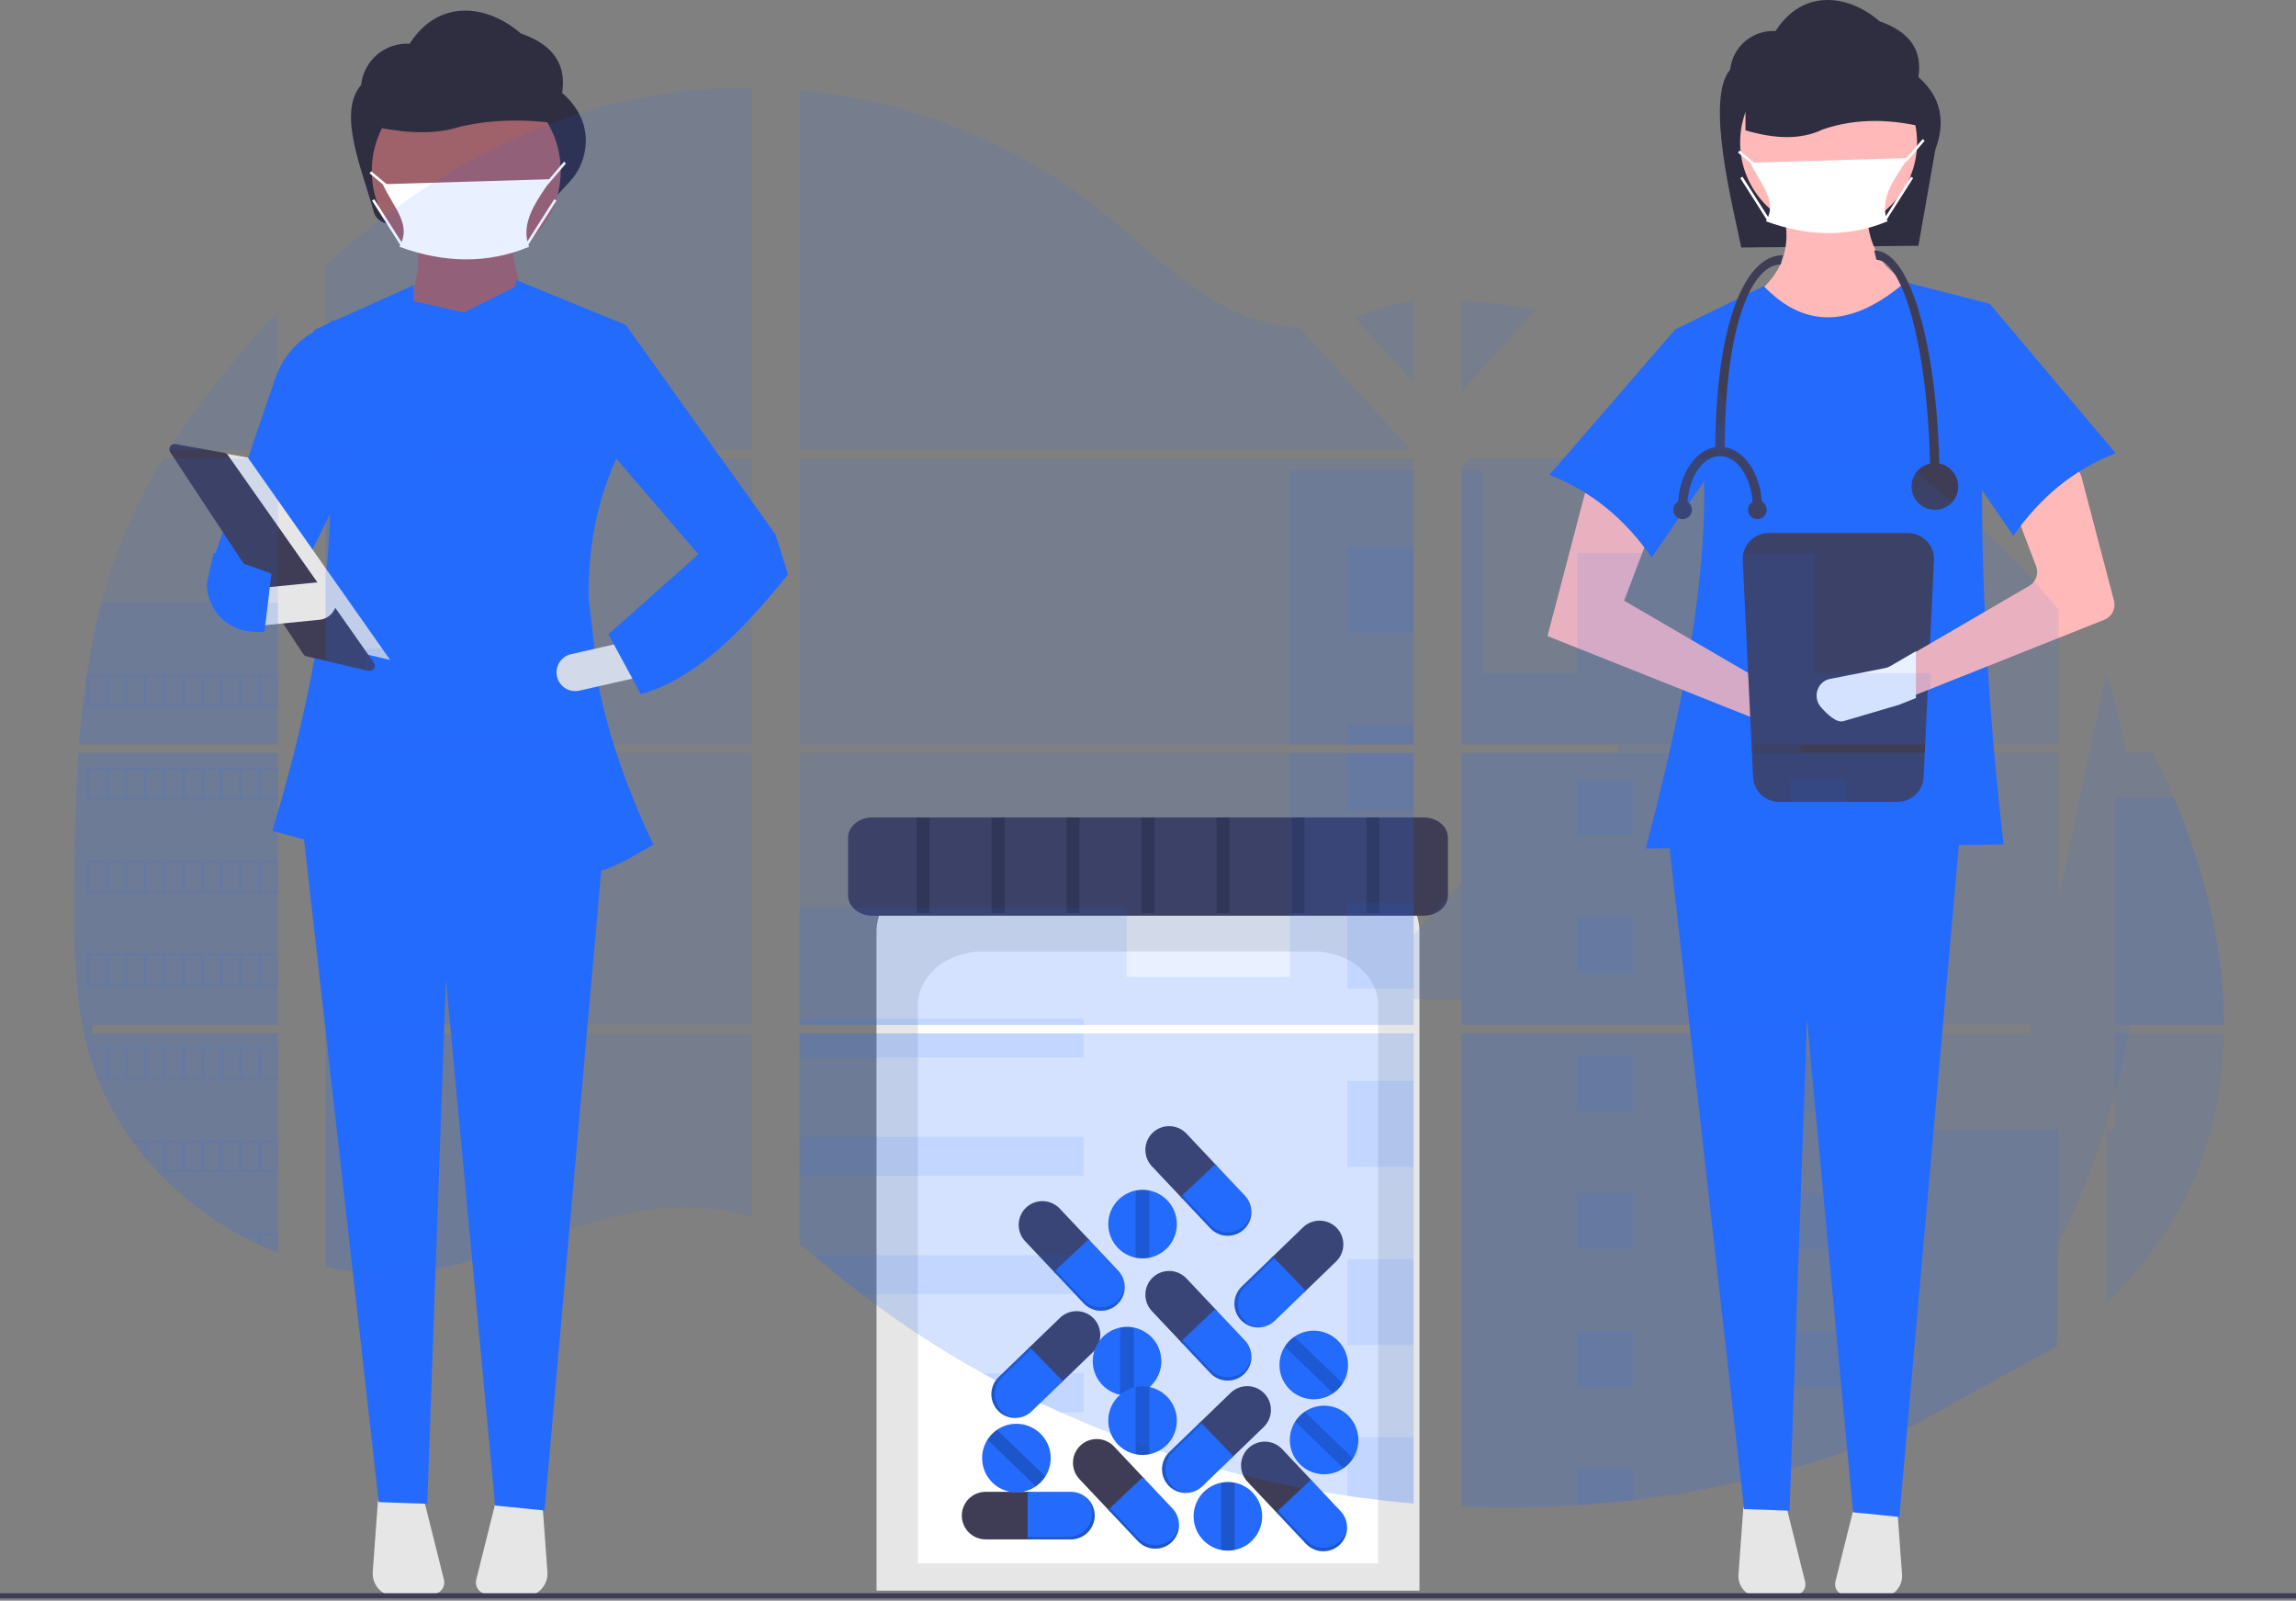 <svg width="340" height="237" viewBox="0 0 340 237" fill="none" xmlns="http://www.w3.org/2000/svg">
<rect x="0" y="0" width="340" height="237" fill="#808080" stroke="none"/>
<g clip-path="url(#clip0_1231_20033)">
<path d="M274.609 222.912L271.789 234.192C271.732 234.421 271.726 234.66 271.771 234.891C271.817 235.123 271.913 235.341 272.052 235.532C272.191 235.722 272.371 235.879 272.578 235.992C272.785 236.105 273.015 236.171 273.25 236.185L278.331 236.493C278.779 236.52 279.228 236.451 279.647 236.291C280.066 236.13 280.446 235.882 280.762 235.562C281.077 235.243 281.321 234.86 281.476 234.438C281.631 234.017 281.695 233.568 281.662 233.12L280.938 223.228L274.609 222.912Z" fill="#E6E6E6"/>
<path d="M258.161 223.228L257.437 233.12C257.404 233.568 257.468 234.017 257.623 234.438C257.778 234.86 258.022 235.243 258.337 235.562C258.653 235.882 259.033 236.13 259.452 236.291C259.871 236.451 260.32 236.52 260.768 236.493L265.849 236.185C266.084 236.171 266.314 236.105 266.521 235.992C266.728 235.879 266.907 235.722 267.047 235.531C267.186 235.341 267.282 235.123 267.328 234.891C267.373 234.66 267.367 234.421 267.31 234.192L264.489 222.912L258.161 223.228Z" fill="#E6E6E6"/>
<path d="M73.534 221.845L70.523 233.891C70.462 234.135 70.455 234.39 70.504 234.637C70.552 234.884 70.655 235.118 70.804 235.321C70.953 235.524 71.144 235.692 71.365 235.812C71.587 235.933 71.831 236.003 72.083 236.019L77.508 236.347C77.987 236.376 78.466 236.303 78.914 236.131C79.362 235.96 79.767 235.695 80.104 235.354C80.441 235.013 80.701 234.603 80.867 234.154C81.033 233.704 81.1 233.224 81.065 232.746L80.293 222.183L73.534 221.845Z" fill="#E6E6E6"/>
<path d="M55.97 222.183L55.197 232.746C55.163 233.224 55.23 233.704 55.396 234.154C55.562 234.603 55.822 235.013 56.158 235.354C56.495 235.695 56.901 235.96 57.349 236.131C57.797 236.303 58.276 236.376 58.754 236.347L64.18 236.019C64.431 236.003 64.676 235.933 64.897 235.812C65.118 235.692 65.31 235.524 65.459 235.321C65.608 235.118 65.71 234.884 65.759 234.637C65.808 234.39 65.801 234.135 65.74 233.891L62.728 221.845L55.97 222.183Z" fill="#E6E6E6"/>
<path d="M340 235.896H0V236.662H340V235.896Z" fill="#3F3D56"/>
<path d="M129.797 235.514H210.202V137.987C210.202 132.823 205.116 128.622 198.863 128.622H141.136C134.883 128.622 129.797 132.823 129.797 137.987V235.514Z" fill="#E6E6E6"/>
<path d="M135.924 231.481H204.077V148.815C204.077 144.438 199.765 140.877 194.466 140.877H145.535C140.235 140.877 135.924 144.438 135.924 148.815V231.481Z" fill="white"/>
<path d="M145.948 220.881C145.015 220.884 144.121 221.255 143.461 221.915C142.801 222.575 142.429 223.469 142.427 224.402C142.429 225.335 142.801 226.229 143.461 226.889C144.121 227.549 145.015 227.921 145.948 227.923H152.539V220.881H145.948Z" fill="#3F3D56"/>
<path d="M158.588 220.881H152.178V227.923H158.588C159.521 227.921 160.415 227.549 161.075 226.889C161.735 226.229 162.107 225.335 162.109 224.402C162.107 223.469 161.735 222.575 161.075 221.915C160.415 221.255 159.521 220.884 158.588 220.881Z" fill="#246BFD"/>
<path opacity="0.2" d="M160.886 221.743C161.441 222.38 161.748 223.196 161.748 224.041C161.746 224.974 161.374 225.868 160.714 226.528C160.054 227.188 159.16 227.559 158.227 227.562H152.178V227.923H158.588C159.521 227.921 160.415 227.549 161.075 226.889C161.735 226.229 162.107 225.335 162.109 224.402C162.109 223.897 161.999 223.398 161.788 222.939C161.577 222.48 161.269 222.072 160.886 221.743Z" fill="black"/>
<path d="M187.135 211.286C187.805 210.636 188.189 209.747 188.205 208.814C188.222 207.881 187.868 206.98 187.222 206.307C186.572 205.638 185.683 205.253 184.75 205.237C183.817 205.221 182.916 205.574 182.243 206.221L177.502 210.8L182.395 215.865L187.135 211.286Z" fill="#3F3D56"/>
<path d="M189.857 214.553C189.215 213.876 188.331 213.481 187.398 213.453C186.465 213.426 185.56 213.768 184.879 214.406C184.202 215.048 183.806 215.932 183.779 216.865C183.751 217.798 184.094 218.703 184.732 219.384L189.253 224.18L194.378 219.349L189.857 214.553Z" fill="#3F3D56"/>
<path d="M198.528 223.751L194.13 219.086L189.006 223.917L193.403 228.582C194.045 229.259 194.929 229.654 195.862 229.682C196.794 229.709 197.7 229.367 198.381 228.729C199.058 228.087 199.453 227.203 199.481 226.27C199.508 225.338 199.166 224.432 198.528 223.751Z" fill="#246BFD"/>
<path opacity="0.2" d="M199.476 226.015C199.394 226.855 199.01 227.638 198.396 228.218C197.715 228.856 196.809 229.199 195.877 229.171C194.944 229.144 194.06 228.748 193.418 228.071L189.269 223.669L189.006 223.917L193.403 228.582C194.045 229.259 194.929 229.654 195.862 229.682C196.794 229.709 197.7 229.367 198.381 228.729C198.748 228.382 199.035 227.96 199.224 227.491C199.414 227.023 199.499 226.519 199.476 226.015Z" fill="black"/>
<path d="M164.97 214.17C164.328 213.493 163.444 213.098 162.511 213.07C161.579 213.043 160.673 213.385 159.992 214.023C159.315 214.665 158.92 215.549 158.892 216.482C158.865 217.414 159.207 218.32 159.845 219.001L164.366 223.797L169.491 218.966L164.97 214.17Z" fill="#3F3D56"/>
<path d="M178.043 220.068L182.654 215.614L177.762 210.549L173.151 215.002C172.482 215.652 172.097 216.541 172.081 217.474C172.064 218.407 172.418 219.308 173.064 219.981C173.714 220.65 174.603 221.035 175.536 221.051C176.469 221.067 177.37 220.714 178.043 220.068Z" fill="#246BFD"/>
<path opacity="0.2" d="M175.792 221.044C174.95 220.971 174.163 220.597 173.575 219.99C172.929 219.317 172.575 218.416 172.591 217.483C172.607 216.55 172.992 215.661 173.661 215.011L178.013 210.808L177.762 210.549L173.151 215.002C172.482 215.652 172.097 216.541 172.081 217.474C172.064 218.407 172.418 219.308 173.064 219.981C173.416 220.344 173.841 220.627 174.312 220.81C174.783 220.993 175.287 221.073 175.792 221.044Z" fill="black"/>
<path d="M173.64 223.368L169.243 218.704L164.118 223.534L168.515 228.199C169.157 228.876 170.041 229.272 170.974 229.299C171.906 229.327 172.812 228.984 173.493 228.346C174.17 227.704 174.566 226.82 174.593 225.887C174.621 224.955 174.278 224.049 173.64 223.368Z" fill="#246BFD"/>
<path opacity="0.2" d="M174.588 225.632C174.506 226.473 174.122 227.255 173.508 227.835C172.827 228.473 171.922 228.816 170.989 228.789C170.056 228.761 169.172 228.366 168.53 227.688L164.381 223.287L164.118 223.534L168.515 228.199C169.157 228.876 170.041 229.272 170.974 229.299C171.906 229.327 172.812 228.984 173.493 228.346C173.86 227.999 174.148 227.577 174.337 227.108C174.526 226.64 174.612 226.136 174.588 225.632Z" fill="black"/>
<path d="M186.907 224.511C186.908 225.681 186.503 226.816 185.763 227.723C185.023 228.63 183.992 229.253 182.845 229.487C182.175 229.623 181.484 229.623 180.814 229.487C179.667 229.253 178.636 228.63 177.896 227.723C177.155 226.816 176.751 225.681 176.751 224.511C176.751 223.34 177.155 222.205 177.896 221.298C178.636 220.392 179.667 219.768 180.814 219.534C181.484 219.399 182.175 219.399 182.845 219.534C183.992 219.768 185.023 220.391 185.763 221.298C186.503 222.205 186.908 223.34 186.907 224.511Z" fill="#246BFD"/>
<path opacity="0.2" d="M182.845 219.534V229.487C182.174 229.623 181.484 229.623 180.813 229.487V219.534C181.484 219.399 182.174 219.399 182.845 219.534Z" fill="black"/>
<path d="M154.037 212.23C154.88 213.042 155.417 214.12 155.556 215.283C155.695 216.445 155.429 217.62 154.801 218.608C154.434 219.185 153.954 219.682 153.392 220.071C152.427 220.734 151.263 221.044 150.096 220.947C148.929 220.851 147.832 220.355 146.989 219.542C146.146 218.73 145.61 217.651 145.471 216.489C145.331 215.327 145.598 214.152 146.225 213.163C146.593 212.587 147.072 212.09 147.635 211.701C148.599 211.038 149.764 210.728 150.93 210.824C152.097 210.92 153.195 211.417 154.037 212.23Z" fill="#246BFD"/>
<path opacity="0.2" d="M147.635 211.701L154.802 218.608C154.434 219.185 153.955 219.682 153.392 220.071L146.226 213.163C146.593 212.587 147.073 212.09 147.635 211.701Z" fill="black"/>
<path d="M199.601 209.549C200.444 210.362 200.98 211.44 201.12 212.603C201.259 213.765 200.992 214.94 200.365 215.928C199.997 216.505 199.518 217.002 198.955 217.391C197.99 218.054 196.826 218.363 195.66 218.267C194.493 218.171 193.395 217.674 192.553 216.862C191.71 216.05 191.173 214.971 191.034 213.809C190.895 212.646 191.161 211.472 191.789 210.483C192.156 209.907 192.636 209.409 193.198 209.021C194.163 208.357 195.327 208.048 196.494 208.144C197.661 208.24 198.758 208.737 199.601 209.549Z" fill="#246BFD"/>
<path opacity="0.2" d="M193.198 209.021L200.364 215.928C199.997 216.505 199.517 217.002 198.955 217.391L191.788 210.483C192.156 209.907 192.635 209.409 193.198 209.021Z" fill="black"/>
<path d="M175.691 189.283C175.049 188.606 174.165 188.21 173.232 188.183C172.299 188.155 171.394 188.498 170.713 189.136C170.036 189.778 169.64 190.662 169.613 191.594C169.585 192.527 169.928 193.433 170.566 194.113L175.087 198.91L180.212 194.079L175.691 189.283Z" fill="#3F3D56"/>
<path d="M184.361 198.481L179.963 193.816L174.839 198.647L179.236 203.312C179.878 203.989 180.762 204.384 181.695 204.412C182.627 204.439 183.533 204.097 184.214 203.458C184.891 202.816 185.286 201.933 185.314 201C185.341 200.067 184.999 199.162 184.361 198.481Z" fill="#246BFD"/>
<path opacity="0.2" d="M185.309 200.744C185.227 201.585 184.843 202.368 184.229 202.948C183.548 203.586 182.642 203.929 181.71 203.901C180.777 203.874 179.893 203.478 179.251 202.801L175.102 198.399L174.839 198.647L179.236 203.312C179.878 203.989 180.762 204.384 181.695 204.412C182.627 204.439 183.533 204.097 184.214 203.459C184.581 203.111 184.868 202.689 185.057 202.221C185.247 201.753 185.332 201.249 185.309 200.744Z" fill="black"/>
<path d="M161.865 200.183C162.534 199.532 162.919 198.644 162.935 197.711C162.951 196.778 162.598 195.877 161.951 195.203C161.301 194.534 160.413 194.15 159.48 194.133C158.547 194.117 157.645 194.471 156.972 195.117L152.231 199.696L157.124 204.762L161.865 200.183Z" fill="#3F3D56"/>
<path d="M152.774 208.964L157.385 204.511L152.492 199.445L147.881 203.899C147.212 204.549 146.827 205.437 146.811 206.37C146.795 207.303 147.149 208.205 147.795 208.878C148.445 209.547 149.334 209.932 150.266 209.948C151.199 209.964 152.101 209.61 152.774 208.964Z" fill="#246BFD"/>
<path opacity="0.2" d="M150.522 209.94C149.68 209.868 148.893 209.494 148.305 208.886C147.659 208.213 147.306 207.312 147.322 206.379C147.338 205.446 147.723 204.558 148.392 203.907L152.743 199.705L152.492 199.445L147.881 203.899C147.212 204.549 146.827 205.437 146.811 206.37C146.795 207.303 147.149 208.205 147.795 208.878C148.146 209.24 148.572 209.523 149.042 209.706C149.513 209.89 150.018 209.969 150.522 209.94Z" fill="black"/>
<path d="M171.975 201.538C171.975 202.708 171.571 203.843 170.831 204.75C170.09 205.657 169.059 206.28 167.912 206.514C167.242 206.65 166.551 206.65 165.881 206.514C164.734 206.28 163.703 205.657 162.963 204.75C162.223 203.843 161.818 202.708 161.818 201.538C161.818 200.367 162.223 199.232 162.963 198.326C163.703 197.419 164.734 196.795 165.881 196.561C166.551 196.426 167.242 196.426 167.912 196.561C169.059 196.795 170.09 197.418 170.831 198.325C171.571 199.232 171.975 200.367 171.975 201.538Z" fill="#246BFD"/>
<path opacity="0.2" d="M167.912 196.561V206.514C167.242 206.65 166.551 206.65 165.881 206.514V196.561C166.551 196.426 167.242 196.426 167.912 196.561Z" fill="black"/>
<path d="M174.272 210.344C174.272 211.515 173.868 212.65 173.127 213.557C172.387 214.463 171.356 215.087 170.209 215.321C169.539 215.456 168.848 215.456 168.178 215.321C167.031 215.086 166 214.463 165.26 213.556C164.52 212.649 164.115 211.515 164.115 210.344C164.115 209.173 164.52 208.039 165.26 207.132C166 206.225 167.031 205.602 168.178 205.367C168.848 205.232 169.539 205.232 170.209 205.367C171.356 205.602 172.387 206.225 173.127 207.132C173.868 208.039 174.272 209.173 174.272 210.344Z" fill="#246BFD"/>
<path opacity="0.2" d="M170.21 205.367V215.321C169.54 215.456 168.849 215.456 168.179 215.321V205.367C168.849 205.232 169.54 205.232 170.21 205.367Z" fill="black"/>
<path d="M198.069 198.446C198.912 199.258 199.448 200.336 199.587 201.499C199.727 202.661 199.46 203.836 198.833 204.824C198.465 205.401 197.986 205.898 197.423 206.287C196.458 206.95 195.294 207.26 194.127 207.163C192.961 207.067 191.863 206.571 191.02 205.758C190.177 204.946 189.641 203.867 189.502 202.705C189.363 201.543 189.629 200.368 190.256 199.379C190.624 198.803 191.103 198.306 191.666 197.917C192.631 197.254 193.795 196.944 194.962 197.04C196.128 197.137 197.226 197.633 198.069 198.446Z" fill="#246BFD"/>
<path opacity="0.2" d="M191.667 197.917L198.833 204.824C198.465 205.401 197.986 205.898 197.423 206.287L190.257 199.38C190.625 198.803 191.104 198.306 191.667 197.917Z" fill="black"/>
<path d="M156.929 178.945C156.287 178.268 155.403 177.873 154.47 177.845C153.538 177.818 152.632 178.16 151.951 178.798C151.274 179.44 150.879 180.324 150.851 181.257C150.824 182.189 151.166 183.095 151.804 183.776L156.325 188.572L161.45 183.741L156.929 178.945Z" fill="#3F3D56"/>
<path d="M165.599 188.143L161.202 183.479L156.077 188.309L160.474 192.974C161.116 193.651 162 194.046 162.933 194.074C163.865 194.102 164.771 193.759 165.452 193.121C166.129 192.479 166.525 191.595 166.552 190.662C166.58 189.73 166.237 188.824 165.599 188.143Z" fill="#246BFD"/>
<path opacity="0.2" d="M166.547 190.407C166.465 191.247 166.081 192.03 165.467 192.61C164.786 193.248 163.881 193.591 162.948 193.563C162.015 193.536 161.131 193.14 160.489 192.463L156.34 188.061L156.077 188.309L160.474 192.974C161.116 193.651 162 194.046 162.933 194.074C163.865 194.101 164.771 193.759 165.452 193.121C165.819 192.774 166.107 192.351 166.296 191.883C166.485 191.415 166.571 190.911 166.547 190.407Z" fill="black"/>
<path d="M197.856 186.782C198.525 186.131 198.91 185.243 198.926 184.31C198.942 183.377 198.589 182.476 197.942 181.803C197.292 181.133 196.404 180.749 195.471 180.732C194.538 180.716 193.636 181.07 192.963 181.716L188.223 186.295L193.115 191.361L197.856 186.782Z" fill="#3F3D56"/>
<path d="M188.764 195.563L193.375 191.11L188.482 186.044L183.871 190.498C183.202 191.148 182.818 192.036 182.801 192.969C182.785 193.902 183.139 194.804 183.785 195.477C184.435 196.146 185.324 196.531 186.257 196.547C187.19 196.563 188.091 196.209 188.764 195.563Z" fill="#246BFD"/>
<path opacity="0.2" d="M186.512 196.539C185.67 196.467 184.883 196.093 184.296 195.486C183.649 194.813 183.296 193.911 183.312 192.978C183.328 192.045 183.713 191.157 184.382 190.507L188.733 186.304L188.482 186.044L183.871 190.498C183.202 191.148 182.818 192.036 182.801 192.969C182.785 193.902 183.139 194.804 183.785 195.477C184.137 195.839 184.562 196.122 185.033 196.305C185.503 196.489 186.008 196.569 186.512 196.539Z" fill="black"/>
<path d="M175.691 167.841C175.049 167.164 174.165 166.769 173.232 166.741C172.299 166.714 171.394 167.056 170.713 167.694C170.036 168.336 169.64 169.22 169.613 170.153C169.585 171.086 169.928 171.991 170.566 172.672L175.087 177.468L180.212 172.637L175.691 167.841Z" fill="#3F3D56"/>
<path d="M184.361 177.039L179.963 172.375L174.839 177.205L179.236 181.87C179.878 182.547 180.762 182.943 181.695 182.97C182.627 182.998 183.533 182.655 184.214 182.017C184.891 181.375 185.286 180.491 185.314 179.559C185.341 178.626 184.999 177.72 184.361 177.039Z" fill="#246BFD"/>
<path opacity="0.2" d="M185.309 179.303C185.227 180.144 184.843 180.926 184.229 181.507C183.548 182.145 182.642 182.487 181.71 182.46C180.777 182.432 179.893 182.037 179.251 181.36L175.102 176.958L174.839 177.205L179.236 181.87C179.878 182.547 180.762 182.943 181.695 182.97C182.627 182.998 183.533 182.655 184.214 182.017C184.581 181.67 184.868 181.248 185.057 180.78C185.247 180.311 185.332 179.808 185.309 179.303Z" fill="black"/>
<path d="M174.272 181.245C174.272 182.416 173.868 183.55 173.127 184.457C172.387 185.364 171.356 185.988 170.209 186.222C169.539 186.357 168.848 186.357 168.178 186.222C167.031 185.987 166 185.364 165.26 184.457C164.52 183.55 164.115 182.416 164.115 181.245C164.115 180.074 164.52 178.94 165.26 178.033C166 177.126 167.031 176.503 168.178 176.268C168.848 176.133 169.539 176.133 170.209 176.268C171.356 176.502 172.387 177.126 173.127 178.033C173.868 178.939 174.272 180.074 174.272 181.245Z" fill="#246BFD"/>
<path opacity="0.2" d="M170.21 176.268V186.222C169.54 186.357 168.849 186.357 168.179 186.222V176.268C168.849 176.133 169.54 176.133 170.21 176.268Z" fill="black"/>
<path d="M281.267 224.601L274.41 223.913L267.584 150.947L265.004 223.678L258.268 223.437L246.914 122.708H290.291L281.267 224.601Z" fill="#246BFD"/>
<path d="M129.19 121.031C127.203 121.031 125.586 122.367 125.586 124.009V132.602C125.586 134.243 127.203 135.579 129.19 135.579H210.811C212.798 135.579 214.415 134.243 214.415 132.602V124.009C214.415 122.367 212.798 121.031 210.811 121.031H129.19Z" fill="#3F3D56"/>
<path opacity="0.2" d="M204.268 121.031H202.354V135.198H204.268V121.031Z" fill="black"/>
<path opacity="0.2" d="M193.164 121.031H191.25V135.198H193.164V121.031Z" fill="black"/>
<path opacity="0.2" d="M182.061 121.031H180.146V135.198H182.061V121.031Z" fill="black"/>
<path opacity="0.2" d="M170.957 121.031H169.043V135.198H170.957V121.031Z" fill="black"/>
<path opacity="0.2" d="M159.854 121.031H157.939V135.198H159.854V121.031Z" fill="black"/>
<path opacity="0.2" d="M148.75 121.031H146.836V135.198H148.75V121.031Z" fill="black"/>
<path opacity="0.2" d="M137.647 121.031H135.732V135.198H137.647V121.031Z" fill="black"/>
<path d="M80.643 223.649L73.321 222.914L66.032 144.998L63.277 222.663L56.084 222.406L43.96 114.844H90.28L80.643 223.649Z" fill="#246BFD"/>
<path d="M284.082 36.39L257.854 36.646C256.621 30.577 252.479 14.652 256.209 10.308C256.379 8.674 257.173 7.167 258.426 6.103C259.679 5.039 261.294 4.499 262.934 4.596C267 -1.768 273.771 -0.812 278.347 3.162C282.953 4.751 284.69 7.574 284.082 11.406C287.493 14.392 288.123 18.024 286.591 22.159L284.082 36.39Z" fill="#2F2E41"/>
<path d="M281.557 52.548L262.634 49.928L258.85 44.396C264.063 40.938 265.908 36.108 263.508 29.549L276.608 29.258C275.994 35.099 277.926 39.621 283.304 42.358L281.557 52.548Z" fill="#FFB9B9"/>
<path d="M296.696 125.037L243.712 125.62C251.575 95.685 256.279 67.879 248.079 48.763L261.179 42.358C267.496 48.947 274.531 48.268 282.14 41.776L294.658 44.978C292.514 70.046 293.475 96.894 296.696 125.037Z" fill="#246BFD"/>
<path d="M229.155 94.178L262.052 107.279L269.407 109.442C269.736 109.539 270.081 109.568 270.422 109.528C270.762 109.488 271.091 109.38 271.389 109.209C271.687 109.039 271.947 108.81 272.154 108.537C272.361 108.263 272.51 107.951 272.593 107.618C272.739 107.035 272.674 106.419 272.409 105.879C272.143 105.339 271.696 104.911 271.145 104.67L263.508 102.33L240.509 88.938L245.313 76.274L235.269 70.888L229.155 94.178Z" fill="#FFB9B9"/>
<path d="M261.944 78.915C260.915 78.916 259.929 79.325 259.201 80.052C258.474 80.78 258.065 81.766 258.063 82.795L259.595 114.854C259.596 115.883 260.005 116.869 260.733 117.597C261.46 118.324 262.446 118.733 263.475 118.734H280.985C282.014 118.733 283 118.324 283.728 117.597C284.455 116.869 284.864 115.883 284.865 114.854L286.397 82.795C286.396 81.766 285.987 80.78 285.259 80.052C284.532 79.325 283.545 78.916 282.517 78.915H261.944Z" fill="#3F3D56"/>
<path d="M311.625 91.756L282.951 103.174L280.787 104.035C280.718 104.062 280.65 104.085 280.577 104.108L273.329 106.241C272.402 106.513 271.12 105.264 270.369 104.403C269.998 103.988 269.787 103.453 269.776 102.896C269.765 102.339 269.953 101.797 270.308 101.367C270.408 101.251 270.518 101.145 270.637 101.049C270.917 100.832 271.245 100.687 271.594 100.628L278.835 99.204C279.094 99.153 279.344 99.059 279.574 98.928L282.951 96.96L300.483 86.752C300.971 86.469 301.342 86.021 301.53 85.49C301.719 84.958 301.713 84.377 301.513 83.85L298.166 75.024C297.961 74.484 297.96 73.888 298.162 73.347C298.364 72.806 298.756 72.357 299.265 72.084L304.809 69.113C305.126 68.943 305.478 68.847 305.837 68.832C306.196 68.817 306.554 68.885 306.884 69.028C307.213 69.172 307.506 69.389 307.739 69.662C307.973 69.935 308.142 70.258 308.232 70.606L313.045 88.938C313.193 89.501 313.131 90.097 312.869 90.617C312.607 91.136 312.165 91.541 311.625 91.756Z" fill="#FFB9B9"/>
<path d="M283.717 96.418V103.355L281.302 104.316C281.225 104.346 281.148 104.372 281.067 104.398L272.976 106.778C271.942 107.082 270.51 105.688 269.673 104.727C269.258 104.263 269.023 103.667 269.01 103.045C268.998 102.423 269.208 101.817 269.604 101.337C269.716 101.209 269.839 101.09 269.972 100.983C270.284 100.74 270.651 100.578 271.04 100.513L279.122 98.923C279.412 98.866 279.691 98.762 279.947 98.615L283.717 96.418Z" fill="white"/>
<path d="M229.446 70.306C235.705 72.748 240.683 76.915 244.585 82.533L256.812 64.775L248.078 48.763L229.446 70.306Z" fill="#246BFD"/>
<path d="M313.29 67.104C307.031 69.546 302.053 73.713 298.152 79.331L285.925 61.572L294.659 44.978L313.29 67.104Z" fill="#246BFD"/>
<path d="M255.392 66.834H254.009C254.009 48.911 258.066 37.778 264.04 37.778L263.694 39.161C259.562 39.161 255.392 47.718 255.392 66.834Z" fill="#3F3D56"/>
<path d="M287.216 71.676H285.832C285.832 52.107 281.803 38.469 277.876 38.469L277.53 37.086C281.052 37.086 283.297 42.761 284.56 47.523C286.272 53.978 287.216 62.556 287.216 71.676Z" fill="#3F3D56"/>
<path d="M286.524 75.481C288.434 75.481 289.983 73.933 289.983 72.022C289.983 70.112 288.434 68.563 286.524 68.563C284.613 68.563 283.064 70.112 283.064 72.022C283.064 73.933 284.613 75.481 286.524 75.481Z" fill="#3F3D56"/>
<path d="M249.858 75.135H248.475C248.475 70.176 251.268 66.142 254.701 66.142V67.525C252.031 67.525 249.858 70.939 249.858 75.135Z" fill="#3F3D56"/>
<path d="M260.927 75.135H259.543C259.543 70.939 257.371 67.525 254.7 67.525V66.142C258.133 66.142 260.927 70.176 260.927 75.135Z" fill="#3F3D56"/>
<path d="M260.235 76.865C260.999 76.865 261.619 76.245 261.619 75.481C261.619 74.717 260.999 74.098 260.235 74.098C259.471 74.098 258.852 74.717 258.852 75.481C258.852 76.245 259.471 76.865 260.235 76.865Z" fill="#3F3D56"/>
<path d="M249.166 76.865C249.93 76.865 250.549 76.245 250.549 75.481C250.549 74.717 249.93 74.098 249.166 74.098C248.402 74.098 247.782 74.717 247.782 75.481C247.782 76.245 248.402 76.865 249.166 76.865Z" fill="#3F3D56"/>
<path d="M42.447 89.114L31.735 82.466L40.871 55.71C41.889 52.949 43.841 50.631 46.388 49.157L49.465 47.375L49.733 74.367L42.447 89.114Z" fill="#246BFD"/>
<path d="M78.646 48.114L59.808 47.006C61.654 42.769 62.391 38.688 61.654 34.817H75.691C75.659 37.789 77.138 42.931 78.646 48.114Z" fill="#9F616A"/>
<path d="M88.748 102.109L87.164 88.535C87.079 81.37 88.298 74.443 91.204 68.06L92.682 48.114L76.43 41.465C76.38 41.797 76.337 42.127 76.29 42.459L68.673 46.267L61.244 44.579L61.285 42.204L46.51 48.853C51.396 71.569 48.731 95.158 40.329 123.021L59.794 128.343L59.956 118.997L77.303 117.758C77.481 120.79 77.625 123.768 77.708 126.681C87.497 130.285 87.833 130.225 96.751 125.065C93.2 117.598 90.388 109.827 88.748 102.109Z" fill="#246BFD"/>
<path d="M82.481 100.167C82.644 100.883 83.084 101.506 83.705 101.897C84.327 102.289 85.078 102.419 85.794 102.257L94.26 100.34L93.037 94.936L84.571 96.853C83.854 97.016 83.231 97.456 82.839 98.078C82.447 98.699 82.318 99.451 82.481 100.167V100.167Z" fill="#E6E6E6"/>
<path d="M113.736 85.79L103.763 82.466L87.811 63.895L92.682 48.114L114.844 79.142L113.736 85.79Z" fill="#246BFD"/>
<path d="M90.096 93.916L94.897 102.781C102.974 100.529 109.974 93.427 116.691 85.051L114.844 79.141L103.393 82.096L90.096 93.916Z" fill="#246BFD"/>
<path d="M27.487 66.109L36.706 67.755L57.776 97.714L46.582 95.081L27.487 66.109Z" fill="#E6E6E6"/>
<path d="M25.852 65.742C25.712 65.744 25.575 65.784 25.455 65.858C25.335 65.931 25.237 66.035 25.171 66.159C25.105 66.283 25.074 66.423 25.081 66.563C25.088 66.704 25.132 66.84 25.209 66.957L44.904 96.84C45.014 97.007 45.184 97.125 45.379 97.171L54.542 99.327C54.697 99.363 54.859 99.352 55.007 99.294C55.154 99.236 55.281 99.135 55.37 99.003C55.459 98.872 55.506 98.716 55.504 98.558C55.503 98.399 55.453 98.244 55.362 98.115L33.738 67.368C33.679 67.284 33.604 67.213 33.518 67.158C33.432 67.103 33.336 67.065 33.235 67.048L26 65.755C25.951 65.747 25.902 65.742 25.852 65.742Z" fill="#3F3D56"/>
<path d="M38.138 87.108L38.685 92.621L47.323 91.764C48.054 91.691 48.726 91.331 49.192 90.763C49.658 90.195 49.879 89.465 49.806 88.734C49.733 88.002 49.373 87.33 48.805 86.864C48.237 86.399 47.507 86.178 46.776 86.25L38.138 87.108Z" fill="#E6E6E6"/>
<path d="M30.627 86.469C30.64 88.349 31.395 90.148 32.728 91.474C34.061 92.799 35.864 93.545 37.744 93.547H39.164L40.198 84.93L31.637 81.848L30.627 86.469Z" fill="#246BFD"/>
<path d="M270.786 34.207C278.021 34.207 283.887 28.342 283.887 21.106C283.887 13.871 278.021 8.006 270.786 8.006C263.551 8.006 257.686 13.871 257.686 21.106C257.686 28.342 263.551 34.207 270.786 34.207Z" fill="#FFB9B9"/>
<path d="M279.505 32.767C273.774 35.151 267.764 35.054 261.509 32.767C263.329 29.66 260.609 27.227 259.212 24.091L282.568 23.396C280.782 26.121 278.146 29.34 279.505 32.767Z" fill="white"/>
<path d="M282.98 26.166L278.959 32.483L279.282 32.689L283.303 26.372L282.98 26.166Z" fill="white"/>
<path d="M258.033 26.166L257.71 26.371L261.73 32.689L262.053 32.483L258.033 26.166Z" fill="white"/>
<path d="M257.611 22.292L257.366 22.586L259.664 24.501L259.909 24.207L257.611 22.292Z" fill="white"/>
<path d="M282.32 23.915L282.049 23.644L282.432 23.261L284.719 20.592L285.01 20.841L282.713 23.521L282.32 23.915Z" fill="white"/>
<path d="M285.551 18.983C280.234 17.613 275.006 17.425 269.924 19.163C266.687 20.731 262.8 20.586 258.477 19.294V6.224L281.817 6.847L285.551 18.983Z" fill="#2F2E41"/>
<path d="M82.423 28.983L58.123 33.098C57.523 33.201 56.906 33.077 56.392 32.751C55.877 32.424 55.503 31.919 55.34 31.332C53.584 24.996 49.913 16.729 53.477 12.58C53.659 10.834 54.507 9.226 55.844 8.089C57.182 6.953 58.906 6.376 60.658 6.479C64.999 -0.316 72.23 0.704 77.117 4.948C82.035 6.645 83.889 9.66 83.241 13.752C85.366 15.612 86.48 17.706 86.715 20.006C86.826 21.285 86.663 22.574 86.237 23.785C85.811 24.997 85.131 26.104 84.243 27.032L82.423 28.983Z" fill="#2F2E41"/>
<path d="M69.043 39.301C76.769 39.301 83.032 33.037 83.032 25.311C83.032 17.585 76.769 11.322 69.043 11.322C61.317 11.322 55.054 17.585 55.054 25.311C55.054 33.037 61.317 39.301 69.043 39.301Z" fill="#9F616A"/>
<path d="M78.353 36.536C72.233 39.081 65.816 38.978 59.137 36.536C61.08 33.218 58.175 30.62 56.684 27.271L81.624 26.53C79.717 29.439 76.902 32.877 78.353 36.536Z" fill="white"/>
<path d="M82.075 29.494L77.781 36.239L78.104 36.445L82.398 29.7L82.075 29.494Z" fill="white"/>
<path d="M55.413 29.494L55.09 29.699L59.383 36.445L59.706 36.24L55.413 29.494Z" fill="white"/>
<path d="M54.966 25.361L54.721 25.655L57.174 27.699L57.419 27.405L54.966 25.361Z" fill="white"/>
<path d="M80.941 27.483L80.67 27.213L81.079 26.804L83.522 23.952L83.813 24.201L81.359 27.063L80.941 27.483Z" fill="white"/>
<path d="M84.81 18.628C79.132 17.64 73.549 17.504 68.123 18.758C64.666 19.89 60.515 19.785 55.898 18.853V9.419L80.822 9.868L84.81 18.628Z" fill="#2F2E41"/>
<path opacity="0.1" d="M11.611 111.48H41.162V151.761H13.772C13.702 152.178 13.632 152.591 13.554 153.008H41.162V185.487C41.115 185.487 41.069 185.452 41.025 185.435C40.248 185.126 39.472 184.799 38.695 184.453C38.529 184.378 38.366 184.299 38.197 184.226C37.421 183.859 36.644 183.471 35.868 183.062C35.597 182.919 35.326 182.77 35.061 182.619C30.75 180.213 26.832 177.163 23.443 173.574C23.341 173.478 23.248 173.374 23.151 173.283C22.68 172.771 22.217 172.252 21.768 171.723C21.599 171.527 21.436 171.329 21.27 171.14C20.74 170.494 20.228 169.824 19.733 169.151C19.657 169.049 19.587 168.95 19.515 168.86C17.487 166.054 15.805 163.013 14.506 159.804C14.465 159.708 14.427 159.603 14.389 159.513C13.988 158.494 13.624 157.46 13.309 156.406C13.175 155.966 13.044 155.532 12.934 155.075C12.893 154.944 12.861 154.81 12.826 154.679C11.189 148.229 11 141.526 11 134.855C11 134.078 11 133.302 11 132.525C11.023 129.801 11.055 127.081 11.096 124.363C11.112 123.664 11.126 122.962 11.14 122.258C11.181 120.473 11.239 118.686 11.315 116.894C11.332 116.399 11.355 115.901 11.382 115.409C11.393 115.123 11.408 114.838 11.425 114.553C11.478 113.522 11.54 112.498 11.611 111.48Z" fill="#246BFD"/>
<path opacity="0.1" d="M41.162 66.631H24.951C27.587 62.509 30.467 58.548 33.573 54.768C35.984 51.809 38.524 48.926 41.162 46.148V66.631Z" fill="#246BFD"/>
<path opacity="0.1" d="M41.161 67.872V110.234H11.704C11.704 110.112 11.722 109.987 11.733 109.865C11.759 109.53 11.786 109.198 11.815 108.863C11.844 108.473 11.882 108.082 11.92 107.698C11.957 107.314 11.995 106.848 12.042 106.426C12.088 106.003 12.126 105.575 12.173 105.153C12.22 104.731 12.266 104.309 12.319 103.889C12.371 103.47 12.418 103.045 12.476 102.625C12.519 102.279 12.563 101.93 12.613 101.58C12.68 101.088 12.749 100.596 12.822 100.107C12.822 100.031 12.846 99.958 12.857 99.885C13.389 96.305 14.113 92.755 15.024 89.251C15.98 85.576 17.202 81.975 18.678 78.477C20.247 74.811 22.084 71.266 24.176 67.872H41.161Z" fill="#246BFD"/>
<path opacity="0.1" d="M48.22 111.481V151.761H111.339V111.481H48.22ZM48.22 153.008V187.601C48.581 187.674 48.936 187.747 49.294 187.808C49.775 187.901 50.258 187.986 50.75 188.059L51.041 188.099C51.234 188.131 51.429 188.158 51.624 188.181C52.11 188.251 52.596 188.303 53.08 188.35C53.307 188.373 53.543 188.391 53.773 188.411L54.335 188.452C54.641 188.475 54.943 188.492 55.246 188.504C55.433 188.504 55.619 188.519 55.808 188.524C55.998 188.53 56.099 188.524 56.251 188.524H56.801C57.052 188.524 57.302 188.524 57.55 188.524H57.87C58.12 188.524 58.371 188.524 58.618 188.501H58.633C58.807 188.501 58.979 188.501 59.154 188.481C59.203 188.484 59.253 188.484 59.303 188.481C59.448 188.481 59.594 188.481 59.733 188.463C59.767 188.461 59.8 188.461 59.833 188.463C60.156 188.443 60.482 188.417 60.811 188.388C61.14 188.358 61.452 188.324 61.781 188.289L62.442 188.207C65.143 187.829 67.814 187.261 70.435 186.507C76.326 184.864 82.083 182.567 87.971 180.886C95.576 178.717 103.986 177.648 111.336 180.29V153.008H48.22ZM111.339 66.631V13.005C104.429 12.929 97.538 13.736 90.833 15.407C74.849 19.423 60.496 28.132 48.22 39.256V66.628H51.397V67.871H48.22V110.234H111.339V67.871H64.393V66.625L111.339 66.631ZM192.43 48.516C188.476 48.376 184.545 47.127 180.986 45.191C174.19 41.495 168.756 35.782 162.688 30.966C150.079 20.928 134.442 14.868 118.4 13.366V66.631H208.498L208.723 66.395L192.43 48.516ZM200.639 47.06L209.343 56.614V44.547C206.413 44.917 203.862 45.776 200.639 47.048V47.06ZM209.343 196.192V153.008H190.782C190.735 152.824 190.683 152.638 190.625 152.451C190.68 152.638 190.73 152.824 190.779 153.008H118.4V184.235C119.087 184.745 119.766 185.283 120.439 185.825C121.165 186.419 121.886 187.02 122.602 187.628L123.324 188.225C123.671 188.516 124.023 188.807 124.373 189.084C125.073 189.648 125.779 190.208 126.49 190.761C126.845 191.04 127.202 191.315 127.561 191.585C133.249 195.932 139.248 199.855 145.51 203.323C146.914 204.106 148.332 204.86 149.759 205.597C150.708 206.086 151.664 206.566 152.627 207.036C154.071 207.74 155.527 208.42 156.995 209.074C170.525 215.148 184.833 219.315 199.509 221.456C202.767 221.935 206.039 222.314 209.325 222.591V196.186H209.616L209.343 196.192ZM118.4 67.871V110.234H209.343V67.871H118.4ZM118.4 111.475V151.761H209.343V111.481L118.4 111.475ZM216.401 44.489V57.971L227.507 45.779C223.827 45.171 220.125 44.741 216.401 44.489ZM216.401 111.481V151.761H304.851V111.481H216.401ZM304.54 199.386L304.851 153.008H216.401V223.06C222.099 223.297 227.804 223.228 233.494 222.853H233.593C236.311 222.679 239.016 222.43 241.709 222.108H241.77C256.139 220.435 270.189 216.682 283.478 210.967M321.915 118.097C321.579 117.32 321.235 116.543 320.881 115.767C320.223 114.311 319.53 112.896 318.814 111.484H311.913V151.761H329.358C329.343 140.352 326.455 128.705 321.915 118.097ZM294.537 181.032V191.515H300.792C308.957 177.845 314.166 162.615 316.081 146.808C317.997 131 316.577 114.967 311.913 99.743L294.537 181.032ZM234.551 133.684C234.091 133.506 233.628 133.329 233.165 133.16C228.283 131.356 223.294 129.856 218.227 128.67L201.227 147.324L200.895 147.682L201.114 147.918H261.618C270.771 116.013 267.301 81.81 251.927 52.395L234.551 133.684ZM280.769 67.871H217.642L216.401 69.004V110.234H227.277H304.851V90.258C297.837 81.776 289.741 74.249 280.769 67.871Z" fill="#246BFD"/>
<path opacity="0.1" d="M41.161 89.242V110.234H11.704C11.704 110.112 11.722 109.987 11.733 109.864C11.759 109.53 11.786 109.198 11.815 108.863C11.844 108.473 11.882 108.082 11.92 107.698C11.957 107.314 11.995 106.848 12.042 106.425C12.088 106.003 12.126 105.575 12.173 105.153C12.22 104.731 12.266 104.309 12.319 103.889C12.371 103.47 12.418 103.045 12.476 102.625C12.519 102.279 12.563 101.929 12.613 101.58C12.68 101.088 12.749 100.596 12.822 100.107C12.822 100.031 12.846 99.958 12.857 99.885C13.389 96.304 14.113 92.755 15.024 89.251L41.161 89.242Z" fill="#246BFD"/>
<path opacity="0.1" d="M11.611 111.48H41.162V151.761H13.772C13.702 152.178 13.632 152.591 13.554 153.008H41.162V185.487C41.115 185.487 41.069 185.452 41.025 185.435C40.248 185.126 39.472 184.799 38.695 184.453C38.529 184.378 38.366 184.299 38.197 184.226C37.421 183.859 36.644 183.471 35.868 183.062C35.597 182.919 35.326 182.77 35.061 182.619C30.75 180.213 26.832 177.163 23.443 173.574C23.341 173.478 23.248 173.374 23.151 173.283C22.68 172.771 22.217 172.252 21.768 171.723C21.599 171.527 21.436 171.329 21.27 171.14C20.74 170.494 20.228 169.824 19.733 169.151C19.657 169.049 19.587 168.95 19.515 168.86C17.487 166.054 15.805 163.013 14.506 159.804C14.465 159.708 14.427 159.603 14.389 159.513C13.988 158.494 13.624 157.46 13.309 156.406C13.175 155.966 13.044 155.532 12.934 155.075C12.893 154.944 12.861 154.81 12.826 154.679C11.189 148.229 11 141.526 11 134.855C11 134.078 11 133.302 11 132.525C11.023 129.801 11.055 127.081 11.096 124.363C11.112 123.664 11.126 122.962 11.14 122.258C11.181 120.473 11.239 118.686 11.315 116.894C11.332 116.399 11.355 115.901 11.382 115.409C11.393 115.123 11.408 114.838 11.425 114.553C11.478 113.522 11.54 112.498 11.611 111.48Z" fill="#246BFD"/>
<path opacity="0.1" d="M70.438 73.94V110.234H48.217V73.94H51.385V61.652H64.39V73.94H70.438Z" fill="#246BFD"/>
<path opacity="0.1" d="M70.435 111.478H48.217V151.758H70.435V111.478Z" fill="#246BFD"/>
<path opacity="0.1" d="M48.22 153.008H70.438V186.495C67.817 187.249 65.146 187.817 62.444 188.192C62.223 188.224 62.005 188.251 61.783 188.274C61.457 188.312 61.134 188.347 60.811 188.376L59.835 188.455H59.736L59.306 188.478H59.157C58.982 188.478 58.81 188.498 58.636 188.501H58.621C58.371 188.501 58.123 188.519 57.873 188.524H57.553C57.305 188.524 57.057 188.524 56.804 188.524H56.257H55.811C55.622 188.524 55.435 188.524 55.246 188.501C54.947 188.489 54.644 188.472 54.338 188.449L53.776 188.408C53.543 188.39 53.31 188.367 53.08 188.344C52.59 188.301 52.105 188.246 51.624 188.178L51.041 188.096L50.75 188.056C50.264 187.983 49.781 187.901 49.294 187.808C48.933 187.744 48.578 187.671 48.22 187.595V153.008Z" fill="#246BFD"/>
<path opacity="0.1" d="M209.34 69.654H191.019V110.231H209.34V69.654Z" fill="#246BFD"/>
<path opacity="0.1" d="M209.343 111.478V151.761H118.4V134.386H166.84V144.636H191.018V111.478H209.343Z" fill="#246BFD"/>
<path opacity="0.1" d="M209.631 196.2C209.535 196.2 209.439 196.2 209.34 196.183V222.609C206.057 222.339 202.786 221.961 199.527 221.476C184.846 219.336 170.532 215.171 156.995 209.1C153.087 207.337 149.259 205.417 145.51 203.337C139.25 199.868 133.252 195.945 127.564 191.599C126.132 190.505 124.72 189.385 123.33 188.242C122.366 187.444 121.411 186.629 120.439 185.84C119.769 185.295 119.091 184.756 118.4 184.244V153.008H190.779C190.727 152.821 190.68 152.638 190.628 152.451C190.683 152.638 190.736 152.821 190.782 153.008H209.343V196.18C209.439 196.183 209.535 196.192 209.631 196.2Z" fill="#246BFD"/>
<path opacity="0.1" d="M257.128 66.631H245.189V62.921H250.539V51.87C251.003 52.041 251.465 52.216 251.925 52.395V62.921H257.125L257.128 66.631Z" fill="#246BFD"/>
<path opacity="0.1" d="M285.895 110.234H227.277C227.283 110.236 227.289 110.236 227.295 110.234H227.269H216.401V69.657H219.482V99.65H233.558V81.887H245.192V67.872H257.131V81.895H268.758V99.658H285.898L285.895 110.234Z" fill="#246BFD"/>
<path opacity="0.1" d="M216.401 111.48V151.761H285.898V111.48H216.401ZM304.752 199.173L304.851 167.288H285.898V153.019H216.401V223.06C222.099 223.297 227.805 223.228 233.494 222.853H233.593C236.311 222.678 239.016 222.43 241.709 222.108H241.77C256.139 220.435 270.189 216.682 283.478 210.967" fill="#246BFD"/>
<path opacity="0.1" d="M313.136 153.008H329.347C329.207 161.187 327.565 169.221 323.968 176.641C320.981 182.805 316.826 188.195 311.913 192.904V167.279H313.136V153.008Z" fill="#246BFD"/>
<path opacity="0.1" d="M329.358 151.761H313.136V118.096H321.915C326.455 128.705 329.344 140.352 329.358 151.761Z" fill="#246BFD"/>
<path opacity="0.1" d="M209.343 80.934H199.527V93.656H209.343V80.934Z" fill="#246BFD"/>
<path opacity="0.1" d="M209.343 107.305H199.527V110.234H209.343V107.305Z" fill="#246BFD"/>
<path opacity="0.1" d="M209.343 111.478H199.527V120.024H209.343V111.478Z" fill="#246BFD"/>
<path opacity="0.1" d="M209.343 133.675H199.527V146.398H209.343V133.675Z" fill="#246BFD"/>
<path opacity="0.1" d="M209.343 160.046H199.527V172.768H209.343V160.046Z" fill="#246BFD"/>
<path opacity="0.1" d="M209.343 196.18C209.44 196.18 209.536 196.18 209.635 196.2C209.539 196.2 209.442 196.2 209.343 196.183V199.138H199.527V186.416H209.343V196.18Z" fill="#246BFD"/>
<path opacity="0.1" d="M209.343 212.784V222.609C206.059 222.339 202.787 221.961 199.527 221.476V212.784H209.343Z" fill="#246BFD"/>
<path opacity="0.1" d="M160.469 150.827H118.4V151.761H160.469V150.827Z" fill="#246BFD"/>
<path opacity="0.1" d="M160.469 153.005H118.4V156.586H160.469V153.005Z" fill="#246BFD"/>
<path opacity="0.1" d="M160.469 168.327H118.4V174.087H160.469V168.327Z" fill="#246BFD"/>
<path opacity="0.1" d="M160.47 185.828V191.588H127.565C126.132 190.497 124.721 189.377 123.331 188.227C122.364 187.432 121.409 186.617 120.439 185.828H160.47Z" fill="#246BFD"/>
<path opacity="0.1" d="M160.469 203.326V209.1H156.995C153.088 207.337 149.259 205.416 145.511 203.337L160.469 203.326Z" fill="#246BFD"/>
<path opacity="0.1" d="M241.777 115.383H233.495V123.664H241.777V115.383Z" fill="#246BFD"/>
<path opacity="0.1" d="M62.465 76.797H54.184V85.078H62.465V76.797Z" fill="#246BFD"/>
<path opacity="0.1" d="M62.465 96.033H54.184V104.314H62.465V96.033Z" fill="#246BFD"/>
<path opacity="0.1" d="M62.465 115.269H54.184V123.551H62.465V115.269Z" fill="#246BFD"/>
<path opacity="0.1" d="M62.465 134.502H54.184V142.784H62.465V134.502Z" fill="#246BFD"/>
<path opacity="0.1" d="M62.465 153.739H54.184V162.02H62.465V153.739Z" fill="#246BFD"/>
<path opacity="0.1" d="M62.465 172.975H54.184V181.256H62.465V172.975Z" fill="#246BFD"/>
<path opacity="0.1" d="M273.391 115.383H265.109V123.664H273.391V115.383Z" fill="#246BFD"/>
<path opacity="0.1" d="M241.777 135.81H233.495V144.091H241.777V135.81Z" fill="#246BFD"/>
<path opacity="0.1" d="M273.391 135.81H265.109V144.091H273.391V135.81Z" fill="#246BFD"/>
<path opacity="0.1" d="M241.777 156.234H233.495V164.516H241.777V156.234Z" fill="#246BFD"/>
<path opacity="0.1" d="M273.391 156.234H265.109V164.516H273.391V156.234Z" fill="#246BFD"/>
<path opacity="0.1" d="M241.777 176.661H233.495V184.943H241.777V176.661Z" fill="#246BFD"/>
<path opacity="0.1" d="M273.391 176.661H265.109V184.943H273.391V176.661Z" fill="#246BFD"/>
<path opacity="0.1" d="M241.777 197.088H233.495V205.37H241.777V197.088Z" fill="#246BFD"/>
<path opacity="0.1" d="M273.391 197.088H265.109V205.37H273.391V197.088Z" fill="#246BFD"/>
<path opacity="0.1" d="M233.495 222.853V217.513H241.774V222.093L233.495 222.853Z" fill="#246BFD"/>
<path opacity="0.1" d="M12.822 99.876V104.614H41.161V99.876H12.822ZM15.644 104.317H13.314V100.176H15.644V104.317ZM18.466 104.317H16.136V100.176H18.466V104.317ZM21.281 104.317H18.952V100.176H21.281V104.317ZM24.103 104.317H21.773V100.176H24.103V104.317ZM26.922 104.317H24.592V100.176H26.922V104.317ZM29.744 104.317H27.414V100.176H29.744V104.317ZM32.565 104.317H30.236V100.176H32.565V104.317ZM35.384 104.317H33.054V100.176H35.384V104.317ZM38.203 104.317H35.873V100.176H38.203V104.317ZM41.024 104.317H38.695V100.176H41.024V104.317Z" fill="#246BFD"/>
<path opacity="0.1" d="M12.822 113.667V118.405H41.161V113.667H12.822ZM15.644 118.108H13.314V113.967H15.644V118.108ZM18.466 118.108H16.136V113.967H18.466V118.108ZM21.281 118.108H18.952V113.967H21.281V118.108ZM24.103 118.108H21.773V113.967H24.103V118.108ZM26.922 118.108H24.592V113.967H26.922V118.108ZM29.744 118.108H27.414V113.967H29.744V118.108ZM32.565 118.108H30.236V113.967H32.565V118.108ZM35.384 118.108H33.054V113.967H35.384V118.108ZM38.203 118.108H35.873V113.967H38.203V118.108ZM41.024 118.108H38.695V113.967H41.024V118.108Z" fill="#246BFD"/>
<path opacity="0.1" d="M12.822 127.461V132.196H41.161V127.461H12.822ZM15.644 131.896H13.314V127.755H15.644V131.896ZM18.466 131.896H16.136V127.755H18.466V131.896ZM21.281 131.896H18.952V127.755H21.281V131.896ZM24.103 131.896H21.773V127.755H24.103V131.896ZM26.922 131.896H24.592V127.755H26.922V131.896ZM29.744 131.896H27.414V127.755H29.744V131.896ZM32.565 131.896H30.236V127.755H32.565V131.896ZM35.384 131.896H33.054V127.755H35.384V131.896ZM38.203 131.896H35.873V127.755H38.203V131.896ZM41.024 131.896H38.695V127.755H41.024V131.896Z" fill="#246BFD"/>
<path opacity="0.1" d="M12.822 141.252V145.987H41.161V141.252H12.822ZM15.644 145.69H13.314V141.543H15.644V145.69ZM18.466 145.69H16.136V141.543H18.466V145.69ZM21.281 145.69H18.952V141.543H21.281V145.69ZM24.103 145.69H21.773V141.543H24.103V145.69ZM26.922 145.69H24.592V141.543H26.922V145.69ZM29.744 145.69H27.414V141.543H29.744V145.69ZM32.565 145.69H30.236V141.543H32.565V145.69ZM35.384 145.69H33.054V141.543H35.384V145.69ZM38.203 145.69H35.873V141.543H38.203V145.69ZM41.024 145.69H38.695V141.543H41.024V145.69Z" fill="#246BFD"/>
<path opacity="0.1" d="M12.96 155.037C13.071 155.486 13.202 155.928 13.336 156.368V155.337H15.665V159.475H14.416C14.451 159.574 14.489 159.676 14.53 159.766H41.174V155.037H12.96ZM18.493 159.475H16.163V155.337H18.493V159.475ZM21.308 159.475H18.979V155.337H21.308V159.475ZM24.13 159.475H21.801V155.337H24.13V159.475ZM26.949 159.475H24.619V155.337H26.949V159.475ZM29.77 159.475H27.441V155.337H29.77V159.475ZM32.592 159.475H30.263V155.337H32.592V159.475ZM35.411 159.475H33.081V155.337H35.411V159.475ZM38.23 159.475H35.9V155.337H38.23V159.475ZM41.051 159.475H38.722V155.337H41.051V159.475Z" fill="#246BFD"/>
<path opacity="0.1" d="M19.523 168.828C19.599 168.921 19.669 169.026 19.742 169.119H21.282V171.108L21.78 171.691V169.108H24.11V173.283H23.152C23.245 173.379 23.335 173.481 23.443 173.575H41.156V168.828H19.523ZM26.937 173.283H24.608V169.125H26.937V173.283ZM29.759 173.283H27.429V169.125H29.759V173.283ZM32.581 173.283H30.251V169.125H32.581V173.283ZM35.399 173.283H33.07V169.125H35.399V173.283ZM38.218 173.283H35.889V169.125H38.218V173.283ZM41.04 173.283H38.71V169.125H41.04V173.283Z" fill="#246BFD"/>
<path opacity="0.1" d="M35.07 182.619C35.338 182.771 35.609 182.91 35.88 183.059V182.913H38.209V184.227C38.378 184.299 38.538 184.378 38.704 184.454V182.913H41.034V185.435C41.078 185.455 41.124 185.472 41.171 185.484V182.619H35.07Z" fill="#246BFD"/>
<path opacity="0.1" d="M209.341 196.18H209.632H209.341ZM190.626 152.451C190.681 152.638 190.73 152.824 190.78 153.008C190.736 152.824 190.684 152.638 190.626 152.451ZM51.398 66.631V67.872H64.405V66.625L51.398 66.631ZM209.344 196.18H209.635H209.344ZM190.626 152.451C190.681 152.638 190.73 152.824 190.78 153.008C190.736 152.824 190.684 152.638 190.626 152.451ZM209.341 196.18H209.632H209.341ZM190.626 152.451C190.681 152.638 190.73 152.824 190.78 153.008C190.736 152.824 190.684 152.638 190.626 152.451Z" fill="#246BFD"/>
</g>
<defs>
<clipPath id="clip0_1231_20033">
<rect width="340" height="236.662" fill="white"/>
</clipPath>
</defs>
</svg>
